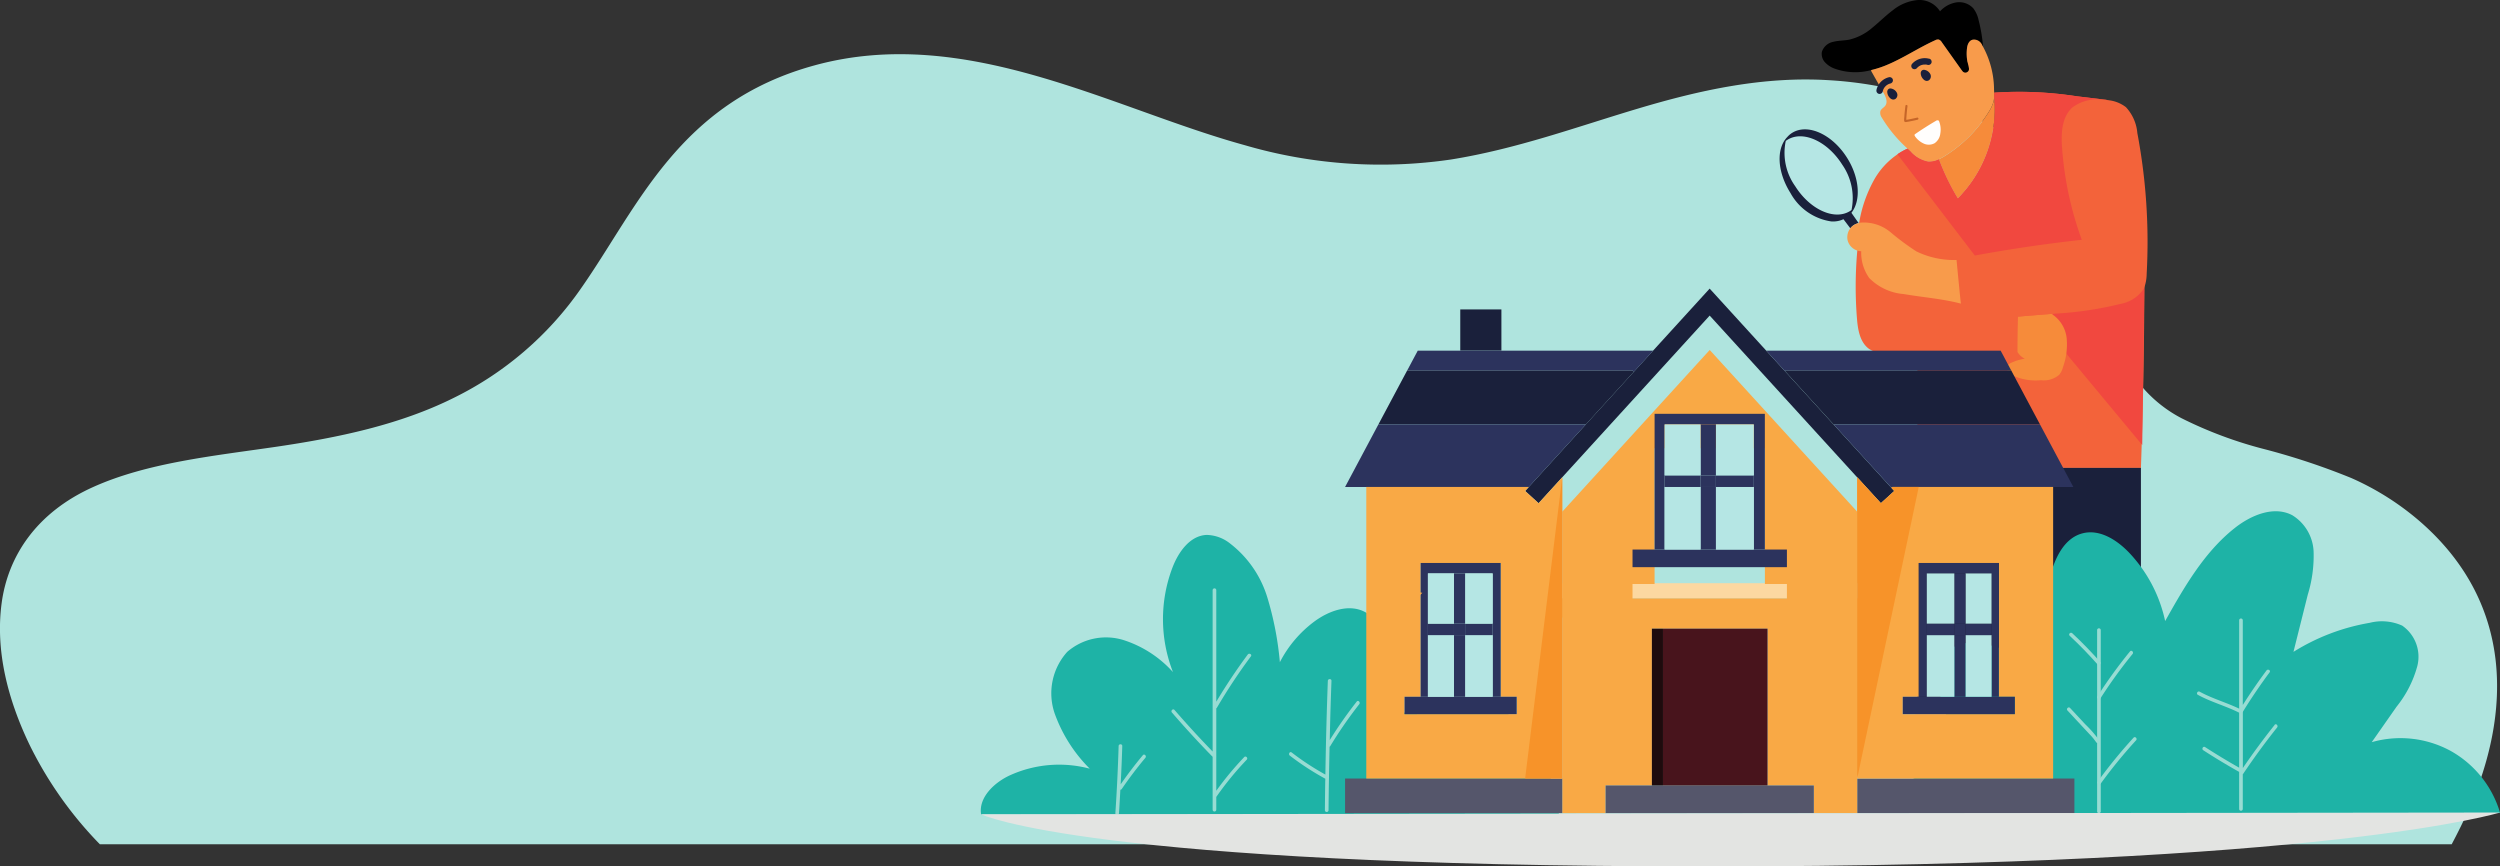 <svg xmlns="http://www.w3.org/2000/svg" width="274.213" height="95.039" viewBox="0 0 274.213 95.039">
    <rect x="0" y="0" width="274.213" height="95.039" fill="#333333" stroke="none"/>
    <defs>
        <style>
            .prefix__cls-2{fill:#1a203b}.prefix__cls-3{fill:#b5e6e4}.prefix__cls-4{fill:#f3633a}.prefix__cls-5{fill:#f1483f}.prefix__cls-6{fill:#f68b3a}.prefix__cls-7{fill:#f89b4b}.prefix__cls-10{fill:#1eb3a6}.prefix__cls-11{fill:#98dcd3}.prefix__cls-12{fill:#55566b}.prefix__cls-13{fill:#2c335d}.prefix__cls-14{fill:#f9a945}.prefix__cls-18{fill:#f79329}
        </style>
    </defs>
    <g id="prefix__Group_21" data-name="Group 21" transform="translate(-890.265 -574.263)">
        <path id="prefix__path16" d="M358.99-414.512c-.582 1.325-1.232 2.636-1.922 3.938H99.1a42.2 42.2 0 0 1-7.72-10.934c-2.381-4.963-3.76-10.331-3.041-15.561.685-5.009 3.716-9.859 10.062-12.7 5.887-2.64 13.089-3.388 19.85-4.373 7.06-1.028 13.8-2.463 19.684-5.4a36.61 36.61 0 0 0 13.944-12c6.263-8.937 10.722-20.406 25.659-24.474 16.609-4.523 32.577 4.763 47.147 8.767a53.127 53.127 0 0 0 22.612 1.571c7.207-1.155 13.783-3.578 20.516-5.585 6.669-1.99 13.724-3.591 21.1-3.105a42.831 42.831 0 0 1 18.545 5.515c5.183 3.046 8.967 7.089 10.458 11.656 1.545 4.743 1.124 9.8 3.726 14.386a14.436 14.436 0 0 0 5.808 5.518 45.5 45.5 0 0 0 9.025 3.372 75.9 75.9 0 0 1 9.578 3.179 30.023 30.023 0 0 1 7.8 5c10.072 8.974 9.666 20.879 5.134 31.231" transform="translate(802.114 1077.437)" style="fill:#afe4de"/>
        <path id="prefix__path18" d="M535.831-477.406a1.854 1.854 0 0 0-.479.193 1.511 1.511 0 0 0-.425.381l-.757-1a2.452 2.452 0 0 1-.838.235c-.054.005-.108.012-.164.015h-.3a6.109 6.109 0 0 1-4.5-3.108c-1.451-2.3-1.593-4.829-.389-6.121a.557.557 0 0 1 .039-.041 2.4 2.4 0 0 1 .52-.445c1.7-1.073 4.4.144 6.023 2.72 1.4 2.212 1.547 4.706.484 6.045l.79 1.124" class="prefix__cls-2" transform="translate(558.292 1076.137)"/>
        <path id="prefix__path20" d="M536.976-475.645c-1.7 1.073-4.4-.144-6.023-2.72a6.3 6.3 0 0 1-1.034-4.963 1.666 1.666 0 0 1 .171-.12c1.7-1.073 4.4.144 6.023 2.72a6.426 6.426 0 0 1 1.017 4.975 1.739 1.739 0 0 1-.154.107" class="prefix__cls-3" transform="translate(556.218 1073.051)"/>
        <path id="prefix__path22" d="M600.973-487.149q-.022 9.9-.376 19.8h-24.519v-12.381a29.5 29.5 0 0 1-3.387-.088 3.942 3.942 0 0 1-1.9-.574c-1.007-.713-1.241-2.089-1.339-3.321a44.11 44.11 0 0 1 .036-7.475l.2-3.028a14.589 14.589 0 0 1 1.63-4.709A8.217 8.217 0 0 1 575-502.37c.11.1.217.208.327.31a3.423 3.423 0 0 0 1.918 1.117 2.342 2.342 0 0 0 1.185-.254 25.693 25.693 0 0 0 2.082 4.3 14.009 14.009 0 0 0 4.01-10.991h-.03a4.349 4.349 0 0 0 .015-.618 41.281 41.281 0 0 1 9.063.4l3.252.386v.027s4.531.757 4.154 20.553" class="prefix__cls-4" transform="translate(524.496 1092.934)"/>
        <path id="prefix__path24" d="M678.077-397.305l10.111-2.9-.233 17.291-8.328-10.026-1.551-4.364" class="prefix__cls-5" transform="translate(437.281 1005.991)"/>
        <path id="prefix__path26" d="M654.23-381.259a1.363 1.363 0 0 1-.081-.127c0-1.29.017-2.585.054-3.876q1.873-.154 3.749-.305v.052a3.6 3.6 0 0 1 1.591 2.641 7.326 7.326 0 0 1-.4 3.138 2.323 2.323 0 0 1-.411.848 2.594 2.594 0 0 1-2.009.6 6.056 6.056 0 0 1-3.182-.552c-.361-.217-.709-.655-.5-1.024a.883.883 0 0 1 .42-.33 5.3 5.3 0 0 1 1.491-.45 1.835 1.835 0 0 1-.721-.618" class="prefix__cls-6" transform="translate(457.406 994.253)"/>
        <path id="prefix__path28" d="M645.705-483.574c-.025.056-.051.113-.081.169a3.86 3.86 0 0 1-2.541 1.642 38.126 38.126 0 0 1-7.294 1.073c-.066 0-.129.009-.2.017q-1.873.154-3.749.305-2.965.246-5.933.486a17.433 17.433 0 0 1-.328-1.911c-.066-.52-.115-1.041-.166-1.561q-.158-1.613-.313-3.223c0-.034 0-.068-.01-.1q6.825-1.345 13.743-2.109a37.215 37.215 0 0 1-2.167-10.124c-.11-1.569-.034-3.362 1.146-4.4a4.615 4.615 0 0 1 3.4-.838c.11.007.22.017.332.027a3.8 3.8 0 0 1 2.138.777 4.753 4.753 0 0 1 1.254 2.844 64.244 64.244 0 0 1 1.024 15.436 4.587 4.587 0 0 1-.261 1.5" class="prefix__cls-4" transform="translate(479.764 1089.359)"/>
        <path id="prefix__path30" d="M565.94-436.084c0-.027.01-.051.015-.076.061-.015.122-.027.186-.037a4.57 4.57 0 0 1 3.269 1.06 27.65 27.65 0 0 0 2.832 2.1 9.473 9.473 0 0 0 4.4.941q.154 1.613.313 3.223c.051.52.1 1.041.166 1.561-2.048-.535-4.176-.689-6.263-1.048a5.972 5.972 0 0 1-3.79-1.759 4.785 4.785 0 0 1-.882-2.94 1.416 1.416 0 0 1-.43-.073 1.6 1.6 0 0 1-1.051-1.082 1.605 1.605 0 0 1 .286-1.359 1.51 1.51 0 0 1 .425-.381 1.858 1.858 0 0 1 .479-.193l.044.063" class="prefix__cls-7" transform="translate(528.227 1034.878)"/>
        <path id="prefix__path32" d="M627.985-275.1h-24.519v-25.2h24.519v25.2" class="prefix__cls-2" transform="translate(497.107 925.882)"/>
        <path id="prefix__path34" d="M566.482-552.473l.063-.012a4.007 4.007 0 0 1 .122 1.579 2.164 2.164 0 0 1-.98-.9l-2.031-2.856a.646.646 0 0 0-.332-.289.616.616 0 0 0-.4.081c-1.8.814-3.453 1.938-5.276 2.7a11.089 11.089 0 0 1-1.75.572 6.64 6.64 0 0 1-4.017-.176 2.673 2.673 0 0 1-1.029-.68 1.36 1.36 0 0 1-.344-1.151 1.631 1.631 0 0 1 1.259-1.1c.569-.147 1.168-.125 1.744-.237a5.967 5.967 0 0 0 2.568-1.341c.758-.616 1.446-1.317 2.231-1.9a5.06 5.06 0 0 1 2.668-1.1 2.671 2.671 0 0 1 2.488 1.234 3.119 3.119 0 0 1 1.779-.977 2.1 2.1 0 0 1 1.874.652 3.227 3.227 0 0 1 .581 1.3 16.6 16.6 0 0 1 .486 2.913l-.044-.071c-.269-.42-.743-.853-1.2-.665a1.083 1.083 0 0 0-.52.936 4.828 4.828 0 0 0 .061 1.488" transform="translate(539.59 1133.554)"/>
        <path id="prefix__path36" d="M621.421-504.9a14.008 14.008 0 0 1-4.01 10.991 25.7 25.7 0 0 1-2.082-4.3 5.586 5.586 0 0 0 .653-.357 14.926 14.926 0 0 0 4.835-4.855 4.012 4.012 0 0 0 .5-1.073 2.628 2.628 0 0 0 .071-.413h.03" class="prefix__cls-6" transform="translate(487.595 1089.946)"/>
        <path id="prefix__path38" d="M585.247-524.308a2.342 2.342 0 0 1-1.185.254 3.424 3.424 0 0 1-1.918-1.117c-.11-.1-.217-.205-.327-.31a14.92 14.92 0 0 1-2.825-3.4.894.894 0 0 1-.149-.733c.1-.244.374-.359.53-.572.3-.406.056-.977-.193-1.417l-1.337-2.363-.03-.127a11.109 11.109 0 0 0 1.75-.572c1.823-.763 3.475-1.886 5.276-2.7a.614.614 0 0 1 .4-.081.645.645 0 0 1 .332.288l2.029 2.858c.084.118.17.238.263.352a.4.4 0 0 0 .691-.318 6.182 6.182 0 0 0-.16-.7 4.827 4.827 0 0 1-.061-1.488c.059-.506.275-1.1.973-.968a.969.969 0 0 1 .7.6 1.074 1.074 0 0 0 .091.164 10.013 10.013 0 0 1 1.207 4.719c.005.1.012.205.015.31a4.375 4.375 0 0 1-.015.618 2.626 2.626 0 0 1-.071.413 4.016 4.016 0 0 1-.5 1.073 14.927 14.927 0 0 1-4.836 4.855 5.576 5.576 0 0 1-.653.357" class="prefix__cls-7" transform="translate(517.678 1116.045)"/>
        <path id="prefix__path40" d="M597.523-499.815q-.345.086-.693.155-.174.035-.349.066c-.043.007-.094.012-.141.021v-.048q.038-.721.131-1.438a.121.121 0 0 0-.084-.143.118.118 0 0 0-.143.084q-.054.417-.092.836-.018.21-.032.42a2.342 2.342 0 0 0-.018.391c.015.138.138.155.251.137.138-.022.276-.047.413-.073q.412-.078.819-.18a.118.118 0 0 0-.061-.228" transform="translate(503.018 1086.978)" style="fill:#c56528"/>
        <path id="prefix__path42" d="M604.726-491.25a1.481 1.481 0 0 1-.624 1.062 1.326 1.326 0 0 1-1.151.061 2.4 2.4 0 0 1-.986-.793.124.124 0 0 1-.023-.059.124.124 0 0 1 .012-.2q1.158-.8 2.377-1.509a.107.107 0 0 1 .106 0 .127.127 0 0 1 .146.076 2.489 2.489 0 0 1 .143 1.36" transform="translate(498.363 1080.157)" style="fill:#fffefd"/>
        <path id="prefix__path44" d="M605.592-519.609a.96.96 0 0 1-.287-.716.155.155 0 0 1 .014-.049.468.468 0 0 1 .033-.092.332.332 0 0 1 .367-.17.884.884 0 0 1 .621.435.539.539 0 0 1-.094.671.422.422 0 0 1-.346.1.569.569 0 0 1-.308-.181" class="prefix__cls-2" transform="translate(495.636 1102.563)"/>
        <path id="prefix__path46" d="M587.06-509.289a.958.958 0 0 1-.287-.716.15.15 0 0 1 .014-.049.463.463 0 0 1 .033-.092.332.332 0 0 1 .367-.169.886.886 0 0 1 .622.435.539.539 0 0 1-.094.671.421.421 0 0 1-.346.1.568.568 0 0 1-.308-.181" class="prefix__cls-2" transform="translate(510.496 1094.287)"/>
        <path id="prefix__path48" d="M602.054-527.037a1.855 1.855 0 0 0-1.867.544.361.361 0 0 0 0 .5.358.358 0 0 0 .5 0 1.478 1.478 0 0 1 .142-.143l.033-.028.064-.044a1.523 1.523 0 0 1 .177-.1l.027-.012c.032-.011.064-.022.1-.032a1.794 1.794 0 0 1 .185-.043h.034c.034 0 .067 0 .1-.005s.067 0 .1 0h.075l.044.008c.036.008.073.017.109.027a.356.356 0 0 0 .431-.253.36.36 0 0 0-.253-.431" class="prefix__cls-2" transform="translate(499.819 1107.745)"/>
        <path id="prefix__path50" d="M580.759-515.147a1.855 1.855 0 0 1 1.351-1.4.361.361 0 0 1 .444.229.358.358 0 0 1-.23.444 1.458 1.458 0 0 0-.193.059l-.04.016c-.023.012-.047.023-.07.036a1.456 1.456 0 0 0-.168.112l-.023.018c-.025.023-.05.046-.073.07a1.807 1.807 0 0 0-.124.144l-.019.028-.052.087c-.017.03-.031.059-.045.09l-.018.041v.008l-.007.021c0 .014-.009.029-.013.043-.01.036-.019.072-.027.109a.356.356 0 0 1-.424.263.36.36 0 0 1-.263-.424" class="prefix__cls-2" transform="translate(515.322 1099.287)"/>
        <path id="prefix__path52" d="M615.325-507.725v.026c-.114-.011-.222-.018-.333-.026a4.609 4.609 0 0 0-3.4.837c-1.178 1.041-1.255 2.835-1.144 4.4a37.212 37.212 0 0 0 2.166 10.124q-5.9.65-11.733 1.725l-8.491-11.112a6.856 6.856 0 0 1 1.115-.621l.328.312a3.42 3.42 0 0 0 1.918 1.115 2.334 2.334 0 0 0 1.186-.254 25.666 25.666 0 0 0 2.082 4.3 14.012 14.012 0 0 0 4.01-10.99H603a4.367 4.367 0 0 0 .013-.618 41.372 41.372 0 0 1 9.064.4q1.621.194 3.252.386" class="prefix__cls-5" transform="translate(505.993 1092.931)"/>
        <path id="prefix__path54" d="M653.008-243.226l-.008.048h-67.445a7.053 7.053 0 0 1 3.671-4.05 19.849 19.849 0 0 1 6.111-1.586 16.73 16.73 0 0 1-3.651-6.928c-.5-1.953-.458-4.393 1.2-5.533a4.907 4.907 0 0 1 3.87-.379 14.186 14.186 0 0 1 6.346 3.308 28.627 28.627 0 0 1 .506-10.559c.5-2.089 1.531-4.409 3.612-4.947 1.882-.49 3.791.733 5.13 2.144a15.68 15.68 0 0 1 3.93 7.478c2.1-3.739 4.293-7.578 7.665-10.228 1.782-1.4 4.265-2.436 6.274-1.383a4.916 4.916 0 0 1 2.344 3.982 14.5 14.5 0 0 1-.642 4.747l-1.567 6.262a23.054 23.054 0 0 1 8.359-3.185 5.427 5.427 0 0 1 3.567.307 4.151 4.151 0 0 1 1.662 4.424 12.141 12.141 0 0 1-2.276 4.465q-1.363 1.949-2.726 3.894a11.493 11.493 0 0 1 8.63.945 11.494 11.494 0 0 1 5.437 6.772" class="prefix__cls-10" transform="translate(511.47 906.613)"/>
        <path id="prefix__path56" d="M702.956-211.263v19.886a.2.2 0 0 0 .4 0v-19.886a.2.2 0 0 0-.4 0" class="prefix__cls-11" transform="translate(417.332 854.641)"/>
        <path id="prefix__path58" d="M766.789-205.214q-1.831 2.3-3.487 4.731v-6.1a.21.21 0 0 0 .022-.106q1.369-2.209 2.918-4.3c.153-.206-.194-.4-.345-.2q-1.369 1.845-2.6 3.789v-9.288a.2.2 0 0 0-.4 0V-207c-1.416-.681-2.945-1.1-4.326-1.858-.225-.123-.425.221-.2.345 1.446.792 3.055 1.214 4.525 1.955v6.033q-1.9-1.076-3.733-2.257c-.216-.14-.414.206-.2.345q1.928 1.25 3.933 2.373V-196a.2.2 0 0 0 .4 0v-3.8a.22.22 0 0 0 .027-.027q1.766-2.629 3.739-5.109c.158-.2-.12-.484-.28-.284" class="prefix__cls-11" transform="translate(372.969 858.991)"/>
        <path id="prefix__path60" d="M706.571-198.982a52.735 52.735 0 0 0-3.576 4.935c-.138.217.207.415.345.2a51.793 51.793 0 0 1 3.511-4.85c.161-.2-.118-.482-.28-.284" class="prefix__cls-11" transform="translate(417.326 844.692)"/>
        <path id="prefix__path62" d="M707.089-151.179a55.389 55.389 0 0 0-3.924 4.808c-.151.207.2.4.345.2a54.471 54.471 0 0 1 3.859-4.723c.173-.189-.106-.473-.28-.284" class="prefix__cls-11" transform="translate(417.193 806.357)"/>
        <path id="prefix__path64" d="M689.814-164.086a12.567 12.567 0 0 0-1.529-1.756l-1.669-1.793c-.175-.188-.458.092-.284.28l1.621 1.742.8.858a5.945 5.945 0 0 1 .715.866c.137.217.483.02.346-.2" class="prefix__cls-11" transform="translate(430.705 819.552)"/>
        <path id="prefix__path66" d="M690.864-205.841q-1.45-1.636-3.048-3.131c-.187-.175-.472.1-.284.28q1.6 1.493 3.048 3.131c.171.192.454-.089.284-.28" class="prefix__cls-11" transform="translate(429.748 852.693)"/>
        <path id="prefix__path70" d="M148.407-232.529H85.032c-.3-1.838 1.443-3.5 3.189-4.293a13.04 13.04 0 0 1 8.73-.714A16.288 16.288 0 0 1 93.1-243.6a6.788 6.788 0 0 1 1.383-6.753 6.492 6.492 0 0 1 6.143-1.3 12.363 12.363 0 0 1 5.453 3.524 15.918 15.918 0 0 1-.044-11.5c.658-1.7 1.921-3.48 3.743-3.548a4.254 4.254 0 0 1 2.543.925 11.8 11.8 0 0 1 4.094 5.891 34.885 34.885 0 0 1 1.387 7.143 12.934 12.934 0 0 1 3.775-4.456c1.611-1.192 3.831-1.993 5.589-1.032 1.73.945 2.264 3.169 2.38 5.142a24.98 24.98 0 0 1-.705 7.534 14.512 14.512 0 0 1 7.111-3.022 10.327 10.327 0 0 1 7.39 1.893c3.2 2.44 4.361 6.665 5.07 10.627" class="prefix__cls-10" transform="translate(912.845 896.113)"/>
        <path id="prefix__path72" d="M195.466-215.217v-5.2a.193.193 0 0 0 .072-.07 62.143 62.143 0 0 1 3.727-5.631c.153-.206-.194-.4-.345-.2a62.181 62.181 0 0 0-3.454 5.178v-12.235a.2.2 0 0 0-.4 0v17.7q-2.154-2.222-4.181-4.56c-.168-.195-.451.087-.284.28q2.156 2.5 4.465 4.86v5.8a.2.2 0 0 0 .4 0v-1.4a34.22 34.22 0 0 1 3.34-4.085c.177-.185-.1-.47-.28-.284a34.877 34.877 0 0 0-3.06 3.693v-3.753a.173.173 0 0 0 0-.088" class="prefix__cls-11" transform="translate(828.207 872.371)"/>
        <path id="prefix__path74" d="M263.07-180.91a47.472 47.472 0 0 0-2.959 4.227c.027-1.125.05-2.251.085-3.376q.048-1.563.105-3.124c.009-.256-.389-.254-.4 0q-.188 5.14-.27 10.283a29.441 29.441 0 0 1-3.7-2.427c-.2-.156-.4.19-.2.345a29.5 29.5 0 0 0 3.891 2.535c0 .108 0 .217-.007.325q-.023 1.563-.037 3.126a.2.2 0 0 0 .4 0q.016-1.763.047-3.525a.19.19 0 0 0 0-.089q.028-1.676.067-3.351a.186.186 0 0 0 .082-.073 46.5 46.5 0 0 1 3.176-4.59c.156-.2-.122-.485-.28-.284" class="prefix__cls-11" transform="translate(776.008 832.124)"/>
        <path id="prefix__path76" d="M162.516-146.1c-.86 1.025-1.668 2.093-2.432 3.192.072-1.4.133-2.8.175-4.2.008-.257-.391-.254-.4 0q-.111 3.685-.358 7.363c-.017.256.382.253.4 0 .057-.855.1-1.711.148-2.567a.193.193 0 0 0 .156-.087q1.21-1.772 2.59-3.418c.164-.2-.115-.481-.28-.284" class="prefix__cls-11" transform="translate(853.103 803.199)"/>
        <path id="prefix__path78" d="M554.893-354.36l3.161 5.927-.04.02h-22.593l-5.349-5.867.064-.06h24.718l.04-.02" class="prefix__cls-2" transform="translate(555.959 969.229)"/>
        <path id="prefix__path80" d="M420.163-384.628l6.342 6.952.319.351-1.475 1.343-2.6-2.846-16.176-17.738-16.173 17.737-2.595 2.846-1.475-1.343.4-.443 6.242-6.844 5.29-5.8 2.109-2.312 6.2-6.8 6.2 6.8 2.033 2.228 5.349 5.867" class="prefix__cls-2" transform="translate(671.218 1005.444)"/>
        <path id="prefix__path82" d="M333.13-354.117l-5.29 5.8-.02-.016H305.1l3.161-5.927h24.714l.156.143" class="prefix__cls-2" transform="translate(736.355 969.149)"/>
        <path id="prefix__path84" d="M354.935-388v4.516h-4.512V-388h4.512" class="prefix__cls-2" transform="translate(700.012 996.202)"/>
        <path id="prefix__path86" d="M593.969-128.324v3.8h-23.825v-3.8h23.825" class="prefix__cls-12" transform="translate(523.827 787.98)"/>
        <path id="prefix__path88" d="M579.7-324.447l3.667 6.88h-19.856l-.1.092-6.342-6.952h22.593l.04-.02" class="prefix__cls-13" transform="translate(534.311 945.243)"/>
        <path id="prefix__path90" d="M587.436-269.1v-1.9h-1.754v-14.677H576.9V-271h-1.754v1.905zm4.2-24.917v31.981h-21.492v-19.779h.048v-1.646h-.048v-11.616l2.6 2.846 1.475-1.343-.319-.351.1-.092h17.642" class="prefix__cls-14" transform="translate(523.827 921.692)"/>
        <path id="prefix__path92" d="M607.665-173.588v1.905h-12.293v-1.905h12.293" class="prefix__cls-13" transform="translate(503.598 824.276)"/>
        <path id="prefix__path94" d="M545.521-365.2l1.144 2.149-.04.02h-24.717l-.064.06-2.033-2.228h25.711" class="prefix__cls-13" transform="translate(564.187 977.925)"/>
        <path id="prefix__path96" d="M613.009-247.659v14.677h-.8v-13.529h-7.1v13.529h-.881v-14.677h8.785" class="prefix__cls-13" transform="translate(496.5 883.671)"/>
        <path id="prefix__path98" d="M632.936-207.726v6.764h-2.862v-6.764h2.862" class="prefix__cls-3" transform="translate(475.772 851.65)"/>
        <path id="prefix__path100" d="M632.936-214.063v1.256h-2.862v-1.256h2.862" class="prefix__cls-13" transform="translate(475.772 856.732)"/>
        <path id="prefix__path102" d="M632.936-241.865v5.509h-2.862v-5.509h2.862" class="prefix__cls-3" transform="translate(475.772 879.024)"/>
        <path id="prefix__path104" d="M625.137-207.726v6.764h-1.22v-6.764h1.22" class="prefix__cls-13" transform="translate(480.709 851.65)"/>
        <path id="prefix__path106" d="M625.137-214.063v1.256h-1.22v-1.256h1.22" class="prefix__cls-13" transform="translate(480.709 856.732)"/>
        <path id="prefix__path108" d="M625.137-241.865v5.509h-1.22v-5.509h1.22" class="prefix__cls-13" transform="translate(480.709 879.024)"/>
        <path id="prefix__path110" d="M611.691-207.726v6.764h-3.021v-6.764h3.021" class="prefix__cls-3" transform="translate(492.936 851.65)"/>
        <path id="prefix__path112" d="M611.691-214.063v1.256h-3.021v-1.256h3.021" class="prefix__cls-13" transform="translate(492.936 856.732)"/>
        <path id="prefix__path114" d="M611.691-241.865v5.509h-3.021v-5.509h3.021" class="prefix__cls-3" transform="translate(492.936 879.024)"/>
        <path id="prefix__path116" d="M439.224-208.366v3.8h-4.755v-3.034h-5.079v-17.2h-12.684v17.2h-5.078v3.037h-4.755v-23.578h32.351v19.779" class="prefix__cls-14" transform="translate(654.748 868.023)"/>
        <path id="prefix__path118" d="M439.224-236.454v1.646h-32.352v-1.646h32.351" transform="translate(654.748 874.686)" style="fill:#fcd8a1"/>
        <path id="prefix__path120" d="M431.515-357v-1.933H429.1v-14.888H417v14.888h-2.42V-357zm7.709-9.858v11.616h-32.352v-11.618l16.176-17.74 16.176 17.738" class="prefix__cls-14" transform="translate(654.748 997.25)"/>
        <path id="prefix__path122" d="M453.713-124.481v3.037h-22.84v-3.037h22.84" class="prefix__cls-12" transform="translate(635.503 784.899)"/>
        <path id="prefix__path124" d="M462.712-255.082v1.933h-16.933v-1.933h16.933" class="prefix__cls-13" transform="translate(623.55 889.622)"/>
        <path id="prefix__path126" d="M474.106-211.288v17.2h-11.469v-17.2h11.468" transform="translate(610.032 854.506)" style="fill:#48141c"/>
        <path id="prefix__path128" d="M470.085-330.221v14.888h-1.212v-13.724h-9.782v13.724h-1.1v-14.888h12.094" class="prefix__cls-13" transform="translate(613.758 949.873)"/>
        <path id="prefix__path130" d="M496.086-289.725v6.864h-4.158v-6.864h4.158" class="prefix__cls-3" transform="translate(586.545 917.401)"/>
        <path id="prefix__path132" d="M496.086-296.142v1.272h-4.158v-1.272h4.158" class="prefix__cls-13" transform="translate(586.545 922.547)"/>
        <path id="prefix__path134" d="M496.086-324.347v5.589h-4.158v-5.589h4.158" class="prefix__cls-3" transform="translate(586.545 945.163)"/>
        <path id="prefix__path136" d="M485.122-289.725v6.864h-1.682v-6.864h1.682" class="prefix__cls-13" transform="translate(593.351 917.401)"/>
        <path id="prefix__path138" d="M485.122-296.142v1.272h-1.682v-1.272h1.682" class="prefix__cls-13" transform="translate(593.351 922.547)"/>
        <path id="prefix__path140" d="M485.122-324.347v5.589h-1.682v-5.589h1.682" class="prefix__cls-13" transform="translate(593.351 945.163)"/>
        <path id="prefix__path142" d="M467.485-289.725v6.864h-3.943v-6.864h3.943" class="prefix__cls-3" transform="translate(609.306 917.401)"/>
        <path id="prefix__path144" d="M467.485-296.142v1.272h-3.943v-1.272h3.943" class="prefix__cls-13" transform="translate(609.306 922.547)"/>
        <path id="prefix__path146" d="M467.485-324.347v5.589h-3.943v-5.589h3.943" class="prefix__cls-3" transform="translate(609.306 945.163)"/>
        <path id="prefix__path148" d="M457.717-211.288v17.2H456.5v-17.2h1.216" transform="translate(614.952 854.506)" style="fill:#1e0b0d"/>
        <path id="prefix__path150" d="M348.031-365.2l-2.109 2.312-.156-.143h-24.713l1.156-2.168h25.822" class="prefix__cls-13" transform="translate(723.563 977.925)"/>
        <path id="prefix__path152" d="M313.048-324.331l-6.242 6.844h-20.153l3.655-6.86h22.721l.02.016" class="prefix__cls-13" transform="translate(751.147 945.163)"/>
        <path id="prefix__path154" d="M310.473-128.324v3.8h-23.82v-3.8h23.821" class="prefix__cls-12" transform="translate(751.147 787.98)"/>
        <path id="prefix__path156" d="M314.9-269.1v-1.9h-1.754v-14.677h-8.785V-271H302.6v1.905zm5-12.715v19.779h-21.5v-31.981h17.826l-.4.443 1.475 1.343 2.595-2.846v13.262" class="prefix__cls-14" transform="translate(741.726 921.692)"/>
        <path id="prefix__path158" d="M331.9-173.588v1.905h-12.3v-1.905h12.3" class="prefix__cls-13" transform="translate(724.724 824.276)"/>
        <path id="prefix__path160" d="M337.241-247.659v14.677h-.881v-13.529h-7.1v13.529h-.8v-14.677h8.785" class="prefix__cls-13" transform="translate(717.627 883.671)"/>
        <path id="prefix__path162" d="M356.121-207.726v6.764H353.1v-6.764h3.022" class="prefix__cls-3" transform="translate(697.866 851.65)"/>
        <path id="prefix__path164" d="M356.121-214.063v1.256H353.1v-1.256h3.022" class="prefix__cls-13" transform="translate(697.866 856.732)"/>
        <path id="prefix__path166" d="M356.121-241.865v5.509H353.1v-5.509h3.022" class="prefix__cls-3" transform="translate(697.866 879.024)"/>
        <path id="prefix__path168" d="M348.163-207.726v6.764h-1.22v-6.764h1.22" class="prefix__cls-13" transform="translate(702.802 851.65)"/>
        <path id="prefix__path170" d="M348.163-214.063v1.256h-1.22v-1.256h1.22" class="prefix__cls-13" transform="translate(702.802 856.732)"/>
        <path id="prefix__path172" d="M348.163-241.865v5.509h-1.22v-5.509h1.22" class="prefix__cls-13" transform="translate(702.802 879.024)"/>
        <path id="prefix__path174" d="M335.361-207.726v6.764H332.5v-6.764h2.862" class="prefix__cls-3" transform="translate(714.384 851.65)"/>
        <path id="prefix__path176" d="M335.361-214.063v1.256H332.5v-1.256h2.862" class="prefix__cls-13" transform="translate(714.384 856.732)"/>
        <path id="prefix__path178" d="M335.361-241.865v5.509H332.5v-5.509h2.862" class="prefix__cls-3" transform="translate(714.384 879.024)"/>
        <path id="prefix__path180" d="M390.4-295.077l-4.07 33.041h4.07z" class="prefix__cls-18" transform="translate(671.218 921.692)"/>
        <path id="prefix__path182" d="M570.144-262.036l6.753-31.981h-2.9l-.1.092.319.351-1.475 1.343-2.6-2.846v33.041" class="prefix__cls-18" transform="translate(523.827 921.692)"/>
        <path id="prefix__path184" d="M85.171-109.3l166.6-.2s-19.009 5.915-86.846 5.915-79.754-5.715-79.754-5.715" transform="translate(912.706 772.885)" style="fill:#e3e4e2"/>
        <path id="prefix__path190" d="M311.713-238.311l.6 1.221 1.347.2-.975.951.23 1.342-1.205-.634-1.205.634.23-1.342-.975-.951 1.347-.2.6-1.221" class="prefix__cls-14" transform="translate(732.615 876.175)"/>
        <path id="prefix__path214" d="M311.713-150.04l.6 1.221 1.347.2-.975.951.23 1.342-1.205-.634-1.205.634.23-1.342-.975-.951 1.347-.2.6-1.221" class="prefix__cls-14" transform="translate(732.615 805.394)"/>
    </g>
</svg>
